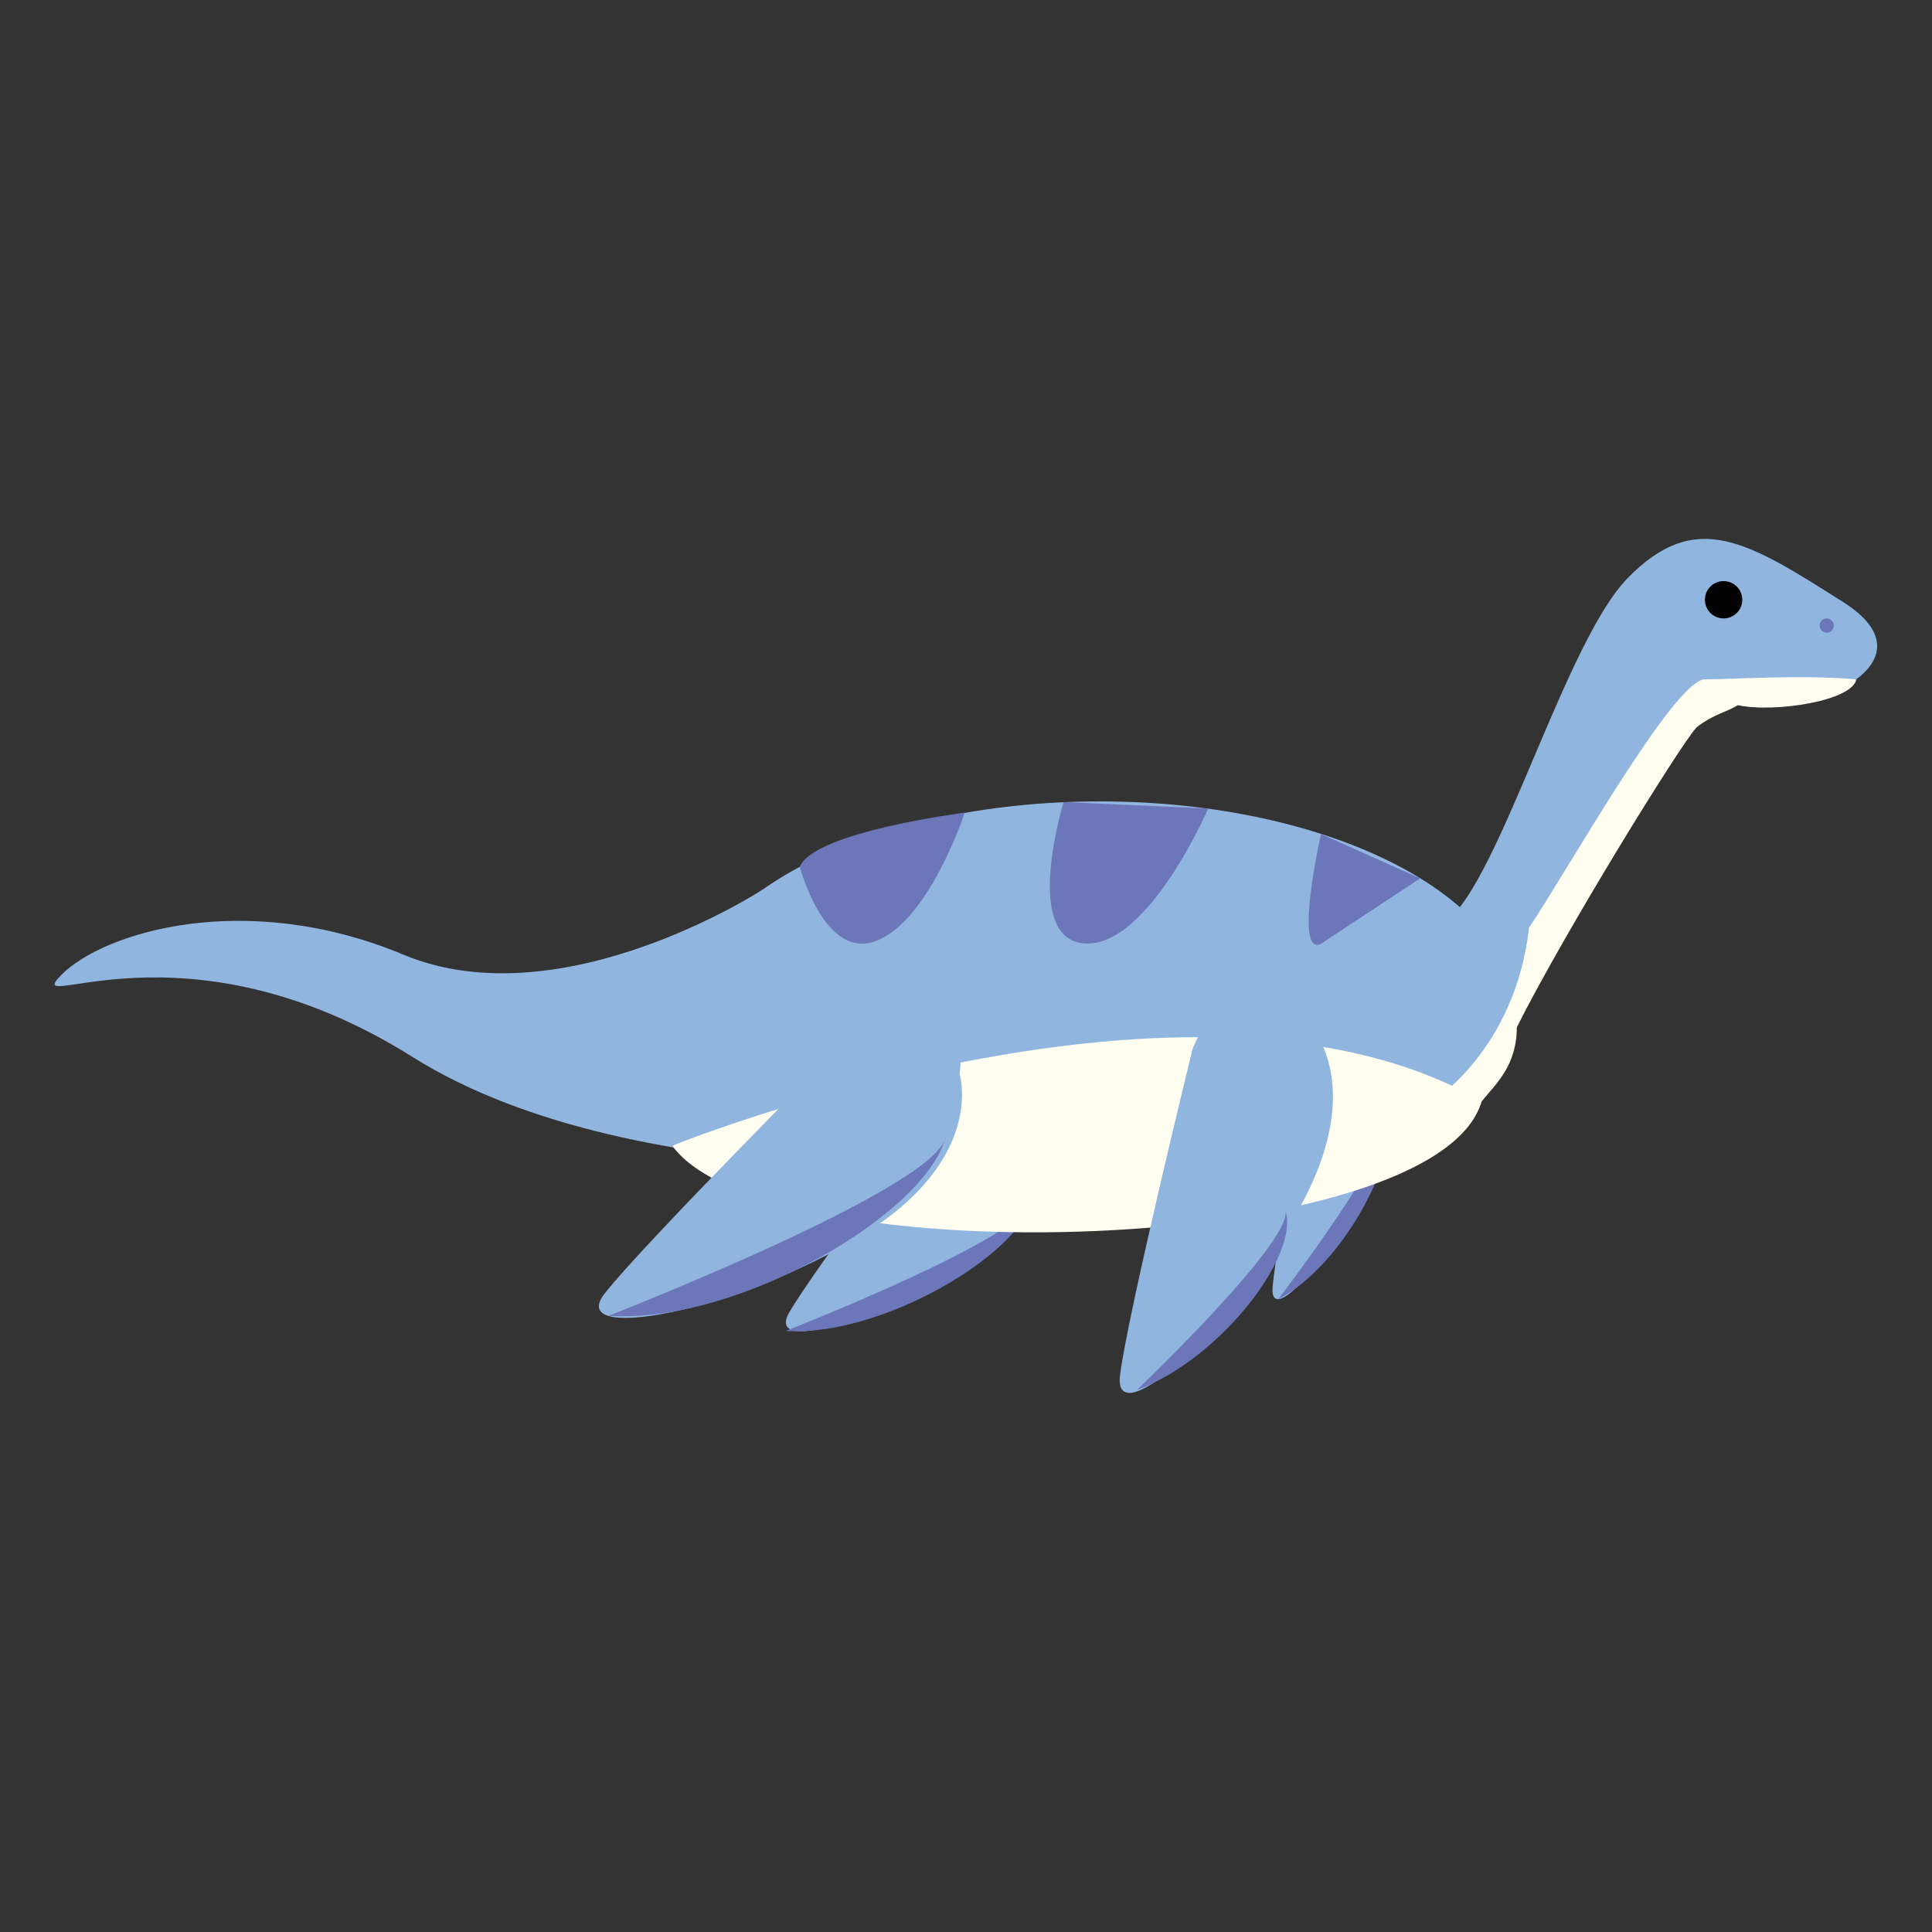 <?xml version="1.0" encoding="utf-8"?>
<!-- Generator: Adobe Illustrator 23.0.1, SVG Export Plug-In . SVG Version: 6.00 Build 0)  -->
<svg version="1.1" id="Layer_1" xmlns="http://www.w3.org/2000/svg" xmlns:xlink="http://www.w3.org/1999/xlink" x="0px" y="0px"
	 viewBox="0 0 599.8 599.8" style="enable-background:new 0 0 599.8 599.8;" xml:space="preserve">
<rect x="0" y="0" width="599.8" height="599.8" fill="#333333" stroke="none"/>
<style type="text/css">
	.st0{fill:#90B6E0;}
	.st1{fill:#6C77B9;}
	.st2{fill:#FFFEF1;}
	.st3{fill:#010101;}
</style>
<g id="B-Plesiosaurus">
	<path class="st0" d="M236.9,276.1c0,0-62.4,40.8-111.6,20.3c-49.1-20.5-93.2-7-106.3,6.3C6,316,56.7,283.3,128,328.1
		s196.8,32.8,196.8,32.8"/>
	<path class="st0" d="M298.1,333.7c0,0-44.8,59.4-53.1,73.8c-8.3,14.4,35.7,0.3,65.7-23.9s19.1-45.4,19.1-45.4
		S330.1,304.7,298.1,333.7z"/>
	<path class="st1" d="M243.9,413.2c0,0,75.4-29.4,76.7-40.8C316.4,389.8,273.3,415.1,243.9,413.2z"/>
	<path class="st0" d="M407.9,324.7c0,0-11.6,60.8-12.8,74.7c-1.3,13.9,20.9-11.4,32.5-40.1c11.5-28.6,0-41.5,0-41.5
		S419.4,291.8,407.9,324.7z"/>
	<path class="st1" d="M396.8,403.4c0,0,37.2-48.6,33.6-56.4C434.4,359.9,416.5,393.2,396.8,403.4z"/>
	<path class="st0" d="M470.9,315.1c0,36.7-57.9,66.4-129.4,66.4c-51.8,0-96.6-15.6-117.2-38.2c-7.8-8.5-12.2-18.1-12.2-28.1
		c0-36.7,57.9-66.4,129.4-66.4S470.9,278.5,470.9,315.1z"/>
	<path class="st2" d="M208.7,355.7c0,0,142-57.6,233.7-22.2c6.1,2.4,12,5.1,17.6,8.4C446,390.3,238.2,396.3,208.7,355.7z"/>
	<path class="st1" d="M248.3,269.1c0,0,7.7,29.5,24,22.9c16.4-6.6,27.2-39.7,27.2-39.7S252.7,258.2,248.3,269.1z"/>
	<path class="st1" d="M330.2,249c0,0-13.1,42.7,6.6,43.9c19.7,1.2,38.3-41.9,38.3-41.9L330.2,249z"/>
	<path class="st1" d="M410.1,258.9c0,0-8.6,38.3,0,34.1l30.8-20.3L410.1,258.9z"/>
	<path class="st0" d="M370.3,325.4c0,0-20.3,82.8-22.6,101.7c-2.2,18.9,36.8-15.6,57.1-54.6c20.3-39,0-56.5,0-56.5
		S390.6,280.5,370.3,325.4z"/>
	<path class="st0" d="M262.4,323.3c0,0-62.5,62.7-74.7,78.3c-12.2,15.6,40.8,5.8,79.7-18c38.9-23.8,30.5-50.2,30.5-50.2
		S304.5,294.3,262.4,323.3z"/>
	<path class="st1" d="M188.9,408.5c0,0,103-40.1,104.7-55.7C287.9,376.6,229.1,411.2,188.9,408.5z"/>
	<path class="st1" d="M352.9,431.6c0,0,50.9-48.6,45.9-56.4C404.4,388.1,379.9,421.4,352.9,431.6z"/>
	<path class="st0" d="M460,341.8c0,0,57.7-127.3,79.5-122.9c21.8,4.4,62.6-13.1,32.7-32c-29.8-18.9-45.8-29.1-67-7.3
		c-21.1,21.8-42.9,106.3-60.4,108.4C427.4,290.2,460,341.8,460,341.8z"/>
	<circle class="st3" cx="535.1" cy="186.2" r="5.8"/>
	<circle class="st1" cx="567.1" cy="194.2" r="2.2"/>
	<path class="st2" d="M444.9,341.8c0,0,25.5-15.9,29.8-53.8c11.5-17,45.1-77.1,54.6-77.1c9.5,0,29.1-1.5,47,0
		c-1.1,6.6-25.1,10.5-36.8,8c-3.3,2.2-7.2,2.6-12.8,6.9c-5.4,6-40.5,62.8-55.8,93.1c0,12.1-6.7,17.8-10.9,23
		C455.8,347,446.7,346.8,444.9,341.8z"/>
</g>
</svg>
